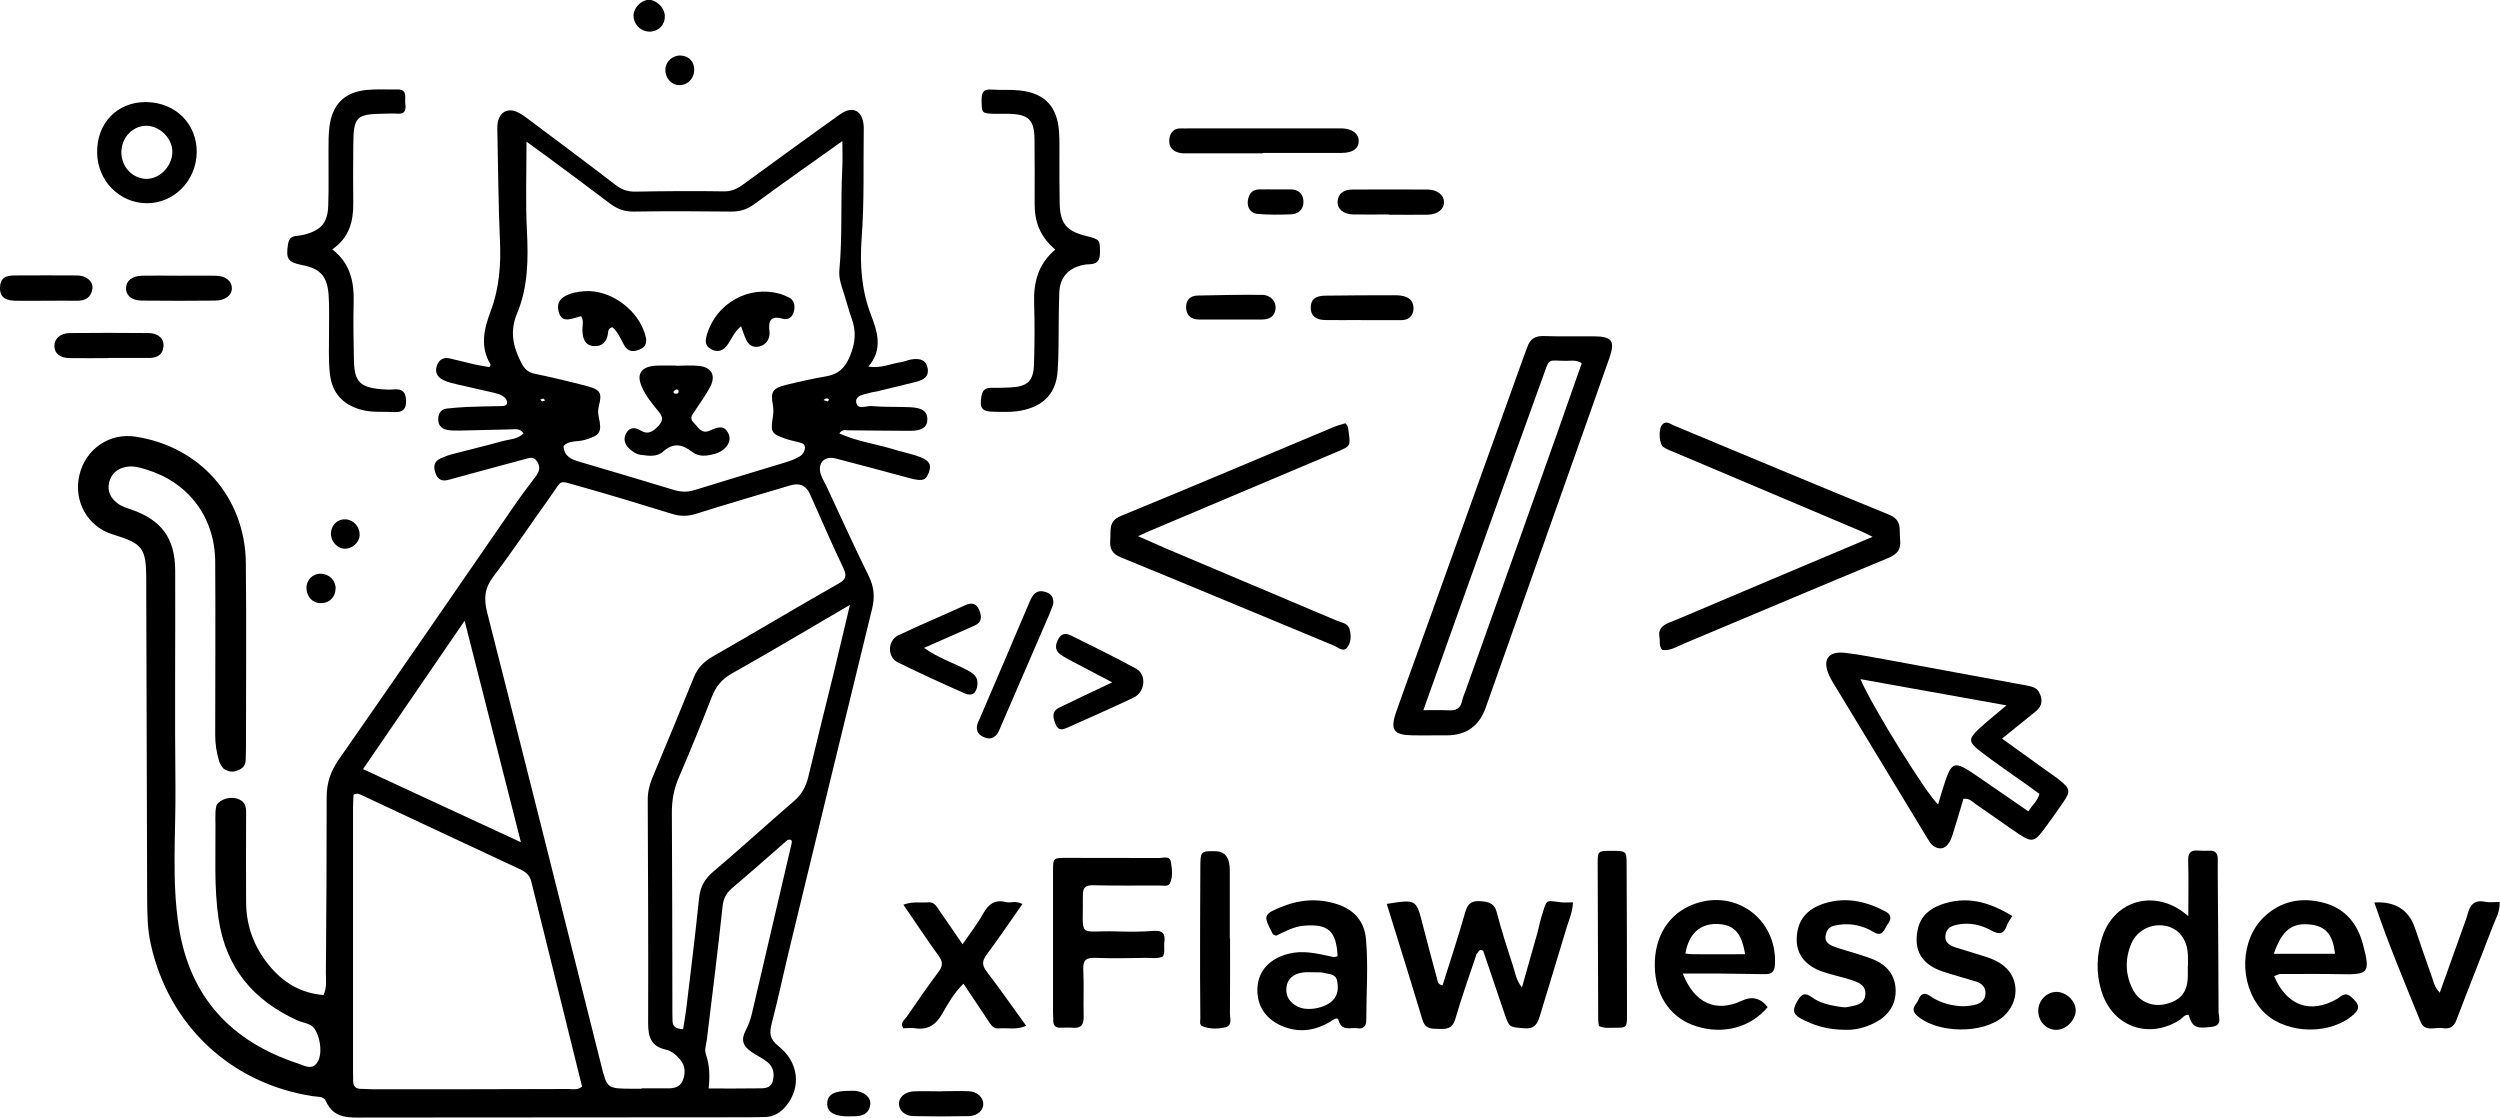 <?xml version="1.0" encoding="UTF-8"?><svg id="Layer_1" xmlns="http://www.w3.org/2000/svg" viewBox="0 0 191.78 85.73"><path d="M70.27,34.95c-.61-.19-1.24-.33-1.85-.52-1.33-.39-2.73-.59-4.03-1.18.2-.32.44-.25.65-.24,1.61.01,3.21.04,4.82.04.88,0,1.29-.31,1.28-.89,0-.58-.36-.87-1.28-.92-1.01-.05-2.02,0-3.03-.09-.39-.03-1.06.33-1.15-.3-.07-.53.6-.58,1.03-.71.17-.06.36-.07.54-.11,1.02-.25,2.05-.49,3.07-.75.52-.14.96-.38.84-1.04-.11-.59-.52-.79-1.29-.66-.27.05-.52.18-.79.21-.75.1-1.46.49-2.46.33,1.12-1.33.7-2.64.2-3.95-.74-1.92-.87-3.88-.72-5.93.21-2.74.12-5.51.16-8.26,0-.09,0-.19,0-.28-.08-1.22-.84-1.63-1.83-.92-2.46,1.75-4.91,3.54-7.35,5.32-.45.33-.88.58-1.49.58-2.3-.04-4.59-.02-6.89.02-.58,0-1.03-.16-1.5-.53-2.18-1.68-4.39-3.32-6.59-4.97-.29-.22-.59-.45-.92-.6-.74-.35-1.37,0-1.51.82-.05.31-.02.64-.02.96.06,2.66.07,5.33.19,7.99.09,1.9-.04,3.74-.72,5.53-.51,1.35-.82,2.72.01,4.07.01.02-.03.07-.1.19-.36-.06-.75-.12-1.15-.21-.62-.14-1.24-.31-1.87-.45-.46-.11-.81.05-.99.51-.2.52,0,.91.47,1.14.32.16.69.25,1.04.33.9.21,1.79.4,2.68.61.36.08.73.16,1.01.42.09.08.17.23.17.35.01.22-.17.28-.36.29-.92.02-1.84.03-2.76.07-.5.02-1,.07-1.5.12-.44.05-.64.35-.66.76-.03.48.22.79.69.88.31.06.64.05.96.05,1.28-.03,2.57-.06,3.85-.09.36,0,.75-.12,1.04.3-.44.47-1.07.45-1.61.6-1.28.36-2.58.66-3.86,1-.31.08-.61.2-.9.33-.54.25-.55.69-.37,1.16.17.45.48.62.98.48,1.94-.54,3.89-1.05,5.83-1.58.35-.09.69-.27.97.17.28.42.18.76-.09,1.13-.55.73-1.11,1.46-1.63,2.22-4.48,6.49-8.95,13-13.46,19.47-.64.91-.96,1.81-.96,2.92,0,4.49-.02,8.99-.06,13.49,0,.54.09,1.1-.18,1.7-1.74-.13-3.11-.96-4.19-2.29-1.14-1.39-1.74-3.01-1.75-4.82-.02-2.2,0-4.4,0-6.61,0-.5.06-1.02-.54-1.29-.63-.28-1.39,0-1.66.35-.19.19-.16,1.05-.15,1.55.02,2.42-.12,4.85.24,7.27.56,3.75,2.66,6.25,6.03,7.78.33.15.71.2,1.03.37.61.32.98,1.95.58,2.74-.4.8-1.06.36-1.56.2-5.11-1.68-8.28-5.08-9.13-10.47-.56-3.56-.23-7.15-.26-10.72-.06-5.55,0-11.1-.02-16.65-.02-2.45-1.04-3.83-3.33-4.64-.39-.13-.79-.24-1.12-.51-.51-.4-.77-.92-.62-1.57.16-.69.64-1.09,1.34-1.21.51-.09,1,.05,1.49.2,3.25.98,5.28,3.65,5.31,7.06.03,4.44,0,8.89,0,13.34.01.67.08,1.24.31,2.02.13.27.24.51.45.61.39.19.64.22,1.1,0,.39-.19.48-.45.48-.85,0-.23.02-.46.02-.69,0-4.78.04-9.55-.01-14.32-.06-5.02-3.5-8.92-8.45-9.68-2.01-.32-3.85.94-4.32,2.95-.47,2,.63,3.96,2.57,4.55,2.28.69,2.55,1.05,2.56,3.36v.69c.02,7.99.04,15.97.07,23.96.01,1.15.02,2.29.28,3.43,1.38,6.22,6.13,10.68,12.42,11.65.36.06.84-.01,1,.36.62,1.42,1.84,1.28,3.04,1.28,9.78-.01,19.56-.02,29.34-.02.41,0,.82-.02,1.24-.02.75.01,1.3-.35,1.75-.92,1.1-1.4.91-3.29-.63-4.51-.69-.55-.72-1-.53-1.74.52-2,.94-4.02,1.43-6.02,2.08-8.6,4.17-17.2,6.27-25.79.22-.89.16-1.67-.25-2.51-1.14-2.3-2.19-4.64-3.28-6.97-.14-.29-.32-.56-.41-.86-.26-.85.29-1.42,1.14-1.2,1.91.49,3.81,1.01,5.71,1.52.97.25,1.22.17,1.45-.46.23-.65,0-.97-1-1.28ZM41.58,30.8s-.09-.1-.13-.15c.08-.03.16-.08.23-.07.05.01.09.09.14.14-.08.03-.16.05-.24.08ZM35.64,47.62c1.46,5.75,2.85,11.22,4.32,16.99-4.17-1.93-8.06-3.74-12.11-5.61,2.55-3.73,5.08-7.42,7.79-11.38ZM43.59,83.54c-5,.02-10,.02-15,.02-.27,0-.55-.03-.82-.03-.45.02-.69-.17-.68-.64.01-.23-.01-.45-.01-.68v-20.23c0-.35.03-.71.04-1.02.26-.13.42-.06.59.02,4.06,1.9,8.12,3.81,12.18,5.7.44.2.75.45.87.96,1.29,5.24,2.59,10.48,3.89,15.71-.33.3-.71.19-1.06.19ZM60.72,64.73c-1.02,4.37-2.04,8.74-3.06,13.11-.1.4-.24.78-.43,1.15-.41.77-.27,1.24.45,1.73.38.25.8.45,1.16.73.49.37.59.92.44,1.49-.16.57-.68.55-1.13.55-1.23.02-2.46.01-3.79.01.11-.95.07-1.81-.21-2.63-.13-.37.03-.73.07-1.09.42-3.41.84-6.82,1.21-10.24.06-.61.28-1.02.72-1.4,1.44-1.22,2.84-2.46,4.26-3.7.28-.09.38.02.31.29ZM63.96,51.61c-.66,2.67-1.32,5.33-1.96,8.01-.18.73-.5,1.33-1.09,1.83-2.09,1.8-4.12,3.66-6.22,5.44-.64.55-.97,1.14-1.06,1.98-.29,2.83-.64,5.65-.98,8.47-.07.54-.16,1.07-.25,1.61-.49-.03-.79-.15-.81-.61-.01-.23-.01-.46-.01-.69-.01-5.09-.01-10.19-.04-15.28-.01-.98.16-1.89.56-2.79.87-2.02,1.7-4.06,2.5-6.11.31-.8.77-1.37,1.55-1.81,2.95-1.66,5.86-3.39,9.05-5.26-.46,1.93-.85,3.57-1.24,5.21ZM64.67,43.52c.3.63.27.91-.38,1.27-3.23,1.83-6.41,3.74-9.63,5.58-.67.39-1.14.86-1.43,1.58-1.05,2.59-2.12,5.17-3.2,7.75-.23.56-.35,1.12-.34,1.73.02,5.69.05,11.38.03,17.07,0,1.03.22,1.77,1.36,2.02.43.1.81.41,1.11.78.39.48.4,1.01.2,1.56-.19.5-.62.63-1.11.63h-2.06v.03h-.69c-1.97-.01-1.96-.01-2.42-1.85-2.9-11.55-5.79-23.11-8.73-34.65-.27-1.06-.23-1.86.45-2.77,1.55-2.04,2.97-4.18,4.47-6.27.86-1.2.49-1.14,2.11-.69,2.38.67,4.75,1.39,7.11,2.12.64.21,1.21.21,1.86.01,2.4-.76,4.82-1.46,7.23-2.18q1.08-.33,1.52.65c.84,1.88,1.65,3.78,2.54,5.63ZM63.5,30.8c-.11-.02-.21-.07-.32-.11.03-.03.06-.06.09-.08.12-.06.23-.09.33.05-.04.05-.08.14-.1.14ZM63.37,28.87c-1.04.18-2.07.41-3.09.66-1.02.26-1.18.52-.99,1.55.06.33.04.63-.01.95-.18,1.11-.1,1.24.93,1.61.3.11.62.17.92.25.26.08.6.08.62.43,0,.29-.18.56-.4.69-.35.21-.74.35-1.13.47-2.32.71-4.65,1.4-6.96,2.12-.56.17-1.07.14-1.61-.03-2.41-.73-4.82-1.45-7.24-2.16-.61-.18-1.13-.41-1.18-1.19.4-.46,1.06-.31,1.61-.47,1.18-.34,1.35-.57,1.1-1.73-.08-.33-.07-.59.01-.92.25-.95.09-1.21-.87-1.47-1.33-.35-2.67-.67-4.01-.95-.56-.11-.83-.36-1.09-.87-.64-1.24-.88-2.42-.31-3.78.85-2.03.86-4.17.75-6.35-.11-2.19-.03-4.39-.03-6.81.55.39.98.7,1.41,1.02,1.66,1.23,3.32,2.45,4.96,3.7.57.43,1.14.66,1.88.64,2.48-.04,4.95-.03,7.43,0,.68.01,1.23-.16,1.78-.56,2.21-1.62,4.45-3.2,6.77-4.85,0,.79.03,1.49-.01,2.19-.13,2.57.02,5.14-.22,7.7-.06.63.17,1.26.37,1.87.2.61.35,1.24.57,1.84.37.99.29,1.89-.13,2.9-.38.92-.89,1.39-1.83,1.55Z"/><path d="M122.27,25.8c-1.29-.01-2.57.02-3.86-.02-.65-.02-1.04.23-1.24.83-.09.26-.2.51-.29.77-2.72,7.59-5.45,15.17-8.17,22.76-.53,1.47-1.07,2.93-1.58,4.4-.52,1.46-.24,1.85,1.25,1.87.6.01,1.2,0,1.79,0h.83q2.22-.01,2.97-2.12c1.88-5.32,3.76-10.63,5.64-15.94,1.28-3.63,2.58-7.26,3.85-10.89.46-1.31.2-1.65-1.19-1.66ZM119.54,32.99c-2.35,6.63-4.72,13.27-7.08,19.9-.11.3-.24.6-.31.91-.12.56-.47.72-1,.69-.59-.03-1.18-.01-1.96-.01,1.5-4.2,2.95-8.3,4.42-12.38,1.57-4.4,3.16-8.78,4.74-13.17.56-1.55.32-1.25,1.81-1.25.36,0,.74-.09,1.18.18-.59,1.69-1.19,3.41-1.8,5.13Z"/><path d="M158,59.85c-.28-.24-.59-.43-.89-.65-1.15-.82-2.29-1.65-3.53-2.54.96-.78,1.78-1.44,2.6-2.1.53-.43.52-.96.23-1.48-.22-.39-.67-.44-1.08-.52-3.47-.63-6.94-1.28-10.41-1.92-1.13-.2-2.26-.43-3.39-.56-1.31-.15-1.76.55-1.2,1.76.1.21.21.41.33.6,2.4,3.97,4.8,7.93,7.2,11.88.12.2.24.41.42.55.43.32.88.29,1.19-.16.21-.29.31-.66.42-1.01.26-.81.49-1.64.73-2.42.48-.06.68.23.93.4,1.14.77,2.25,1.59,3.39,2.35.9.59,1.16.53,1.81-.35.52-.7,1.03-1.41,1.52-2.13.58-.85.55-1.04-.27-1.7ZM155.6,62.24c-1.27-.88-2.5-1.73-3.73-2.57-2.08-1.42-2.13-1.4-2.88.98-.1.35-.21.71-.31,1.05-.71-.49-5.09-7.53-5.96-9.6,3.67.66,7.29,1.31,11.2,2.01-.83.71-1.48,1.22-2.08,1.77-.84.79-.86,1.02.03,1.72,1.16.9,2.38,1.72,3.57,2.57.33.24.67.48,1.01.73-.14.53-.54.85-.85,1.34Z"/><path d="M127.49,49.83c-.24-.3-.13-.64-.19-.94-.11-.61.19-.9.73-1.12,1.91-.78,3.79-1.6,5.69-2.4,3.24-1.37,6.49-2.74,9.93-4.19-.45-.22-.73-.37-1.03-.49-4.67-1.98-9.35-3.95-14.02-5.93-.34-.14-.69-.27-.99-.46-.32-.2-.4-1.28-.15-1.65.31-.45.66-.13.97,0,5.49,2.28,10.97,4.59,16.48,6.83,1.04.42.77,1.17.85,1.9.09.77-.21,1.13-.92,1.43-5.24,2.17-10.45,4.38-15.68,6.57-.53.22-1.05.58-1.67.47Z"/><path d="M103.22,32.48c.21.2.21.44.24.66.14,1.07.14,1.08-.85,1.5-4.81,2.03-9.61,4.06-14.42,6.09-.25.11-.5.23-.89.4.8.35,1.49.66,2.18.96,4.35,1.84,8.69,3.67,13.04,5.51.37.16.87.2,1,.64.15.49.13,1.06-.19,1.45-.29.35-.68-.03-.99-.16-5.46-2.26-10.9-4.54-16.37-6.78-.71-.29-.85-.71-.8-1.37.06-.7-.16-1.4.81-1.8,5.47-2.24,10.9-4.55,16.35-6.83.29-.12.6-.19.88-.28Z"/><path d="M113.26,73.22c-.55,1.65-1.14,3.29-1.62,4.95-.21.72-.63.78-1.22.76-.56-.02-1.07.05-1.3-.69-.89-2.97-1.82-5.93-2.74-8.9,2.27-.36,2.26-.36,2.76,1.6.35,1.37.72,2.74,1.09,4.11.06.21.05.47.43.54.58-1.85,1.2-3.7,1.73-5.58.18-.64.44-.92,1.13-.88.65.04,1.11.12,1.31.89.35,1.37.79,2.72,1.23,4.07.17.51.23,1.08.69,1.66.42-1.47.81-2.84,1.19-4.2.11-.4.18-.81.3-1.2.45-1.4.24-1.29,1.52-1.13.26.03.53,0,.9,0-.01.71-.28,1.28-.46,1.87-.67,2.23-1.35,4.47-2.03,6.7-.19.63-.35,1.18-1.26,1.09-1.11-.1-1.12-.02-1.5-1.13-.55-1.6-1.08-3.21-1.63-4.81-.33-.22-.37.13-.52.26Z"/><path d="M170.19,77.6c0-3.35-.04-6.7-.06-10.05,0-.55-.01-1.1,0-1.65,0-.46-.21-.67-.67-.64-.27.01-.55.01-.83-.01-.6-.06-.79.2-.77.8.04,1.32.01,2.65.01,4.22-.36-.27-.49-.39-.64-.48-2.35-1.51-5.12-.54-5.97,2.12-.42,1.34-.48,2.7-.07,4.07.82,2.75,3.59,3.79,6.01,2.27.22-.14.37-.43.69-.4.3.96.57,1.08,1.79.92.84-.11.51-.75.51-1.17ZM167.84,74.12h-.01c0,.27.01.55,0,.82-.03,1.14-.52,1.77-1.6,2.06-1.04.29-2.09-.11-2.59-1.04-.61-1.16-.65-2.38-.14-3.58.43-1.01,1.53-1.56,2.59-1.36,1.04.18,1.71,1.05,1.75,2.27.01.28,0,.55,0,.83Z"/><path d="M80.96,19.15c-1.18-.99-1.6-2.15-1.59-3.51,0-1.65.01-3.3-.01-4.96-.02-1.5-.46-1.92-2-1.95-.37,0-.73,0-1.1,0-.95-.03-.94-.05-.96-1.03,0-.55.09-.88.74-.83.73.05,1.47-.01,2.2.07,1.89.2,2.86,1.22,3,3.14.05.73.03,1.47.03,2.2,0,1.1,0,2.2.02,3.3.03,1.55.51,2.14,1.99,2.51,1.12.28,1.1.3,1.1,1.3,0,.57-.2.86-.78.88-.18,0-.37.02-.55.06-1.11.25-1.74.95-1.79,2.11-.05,1.42-.04,2.84-.06,4.27,0,.55-.03,1.1-.06,1.65-.1,2.09-1.42,2.96-3.15,3.19-.54.07-1.1.04-1.65.04-1.04-.01-1.21-.24-1.05-1.21.07-.45.31-.63.74-.63.5,0,1.01,0,1.51-.03,1.28-.07,1.74-.49,1.78-1.77.05-1.56.06-3.12.01-4.68-.05-1.59.29-3,1.62-4.12Z"/><path d="M25.49,19.13c1.4,1.08,1.68,2.51,1.64,4.09-.04,1.47-.01,2.94.02,4.41.03,1.65.46,2.09,2.12,2.23.32.03.64.04.96.01.64-.05.9.21.92.86.02.67-.25.91-.89.88-.87-.05-1.74.06-2.6-.19-1.38-.4-2.18-1.27-2.35-2.72-.13-1.1-.06-2.2-.07-3.3,0-.92.03-1.84-.03-2.75-.1-1.46-.64-2.05-2.05-2.32-1.07-.21-1.24-.47-1.07-1.57.06-.36.18-.6.57-.65.23-.03.46-.06.68-.11,1.28-.33,1.79-.9,1.84-2.21.05-1.42.01-2.85.02-4.27,0-.6,0-1.2.07-1.79.22-1.72,1.14-2.65,2.84-2.83.77-.08,1.56-.02,2.34-.04.86-.02.58.63.64,1.08.06.45.02.84-.61.78-.32-.03-.64,0-.96,0-2.22.03-2.4.2-2.42,2.48-.01,1.47-.02,2.94,0,4.41.01,1.39-.32,2.63-1.61,3.52Z"/><path d="M89.23,73.36c-.43.22-.9.11-1.34.12-1.28.02-2.57.05-3.85,0-.7-.03-.98.16-.94.9.06,1.19,0,2.39.03,3.58.02.65-.19.94-.86.88-.32-.03-.64,0-.96,0-.33,0-.5-.17-.51-.5,0-.23-.02-.46-.02-.69,0-3.62,0-7.25,0-10.87,0-.95.02-.97,1-.97,2.38,0,4.77,0,7.15.01.32,0,.82-.21.9.34.08.53.16,1.11-.09,1.61-.13.26-.5.16-.77.16-1.7,0-3.39.02-5.09-.02-.58-.01-.81.14-.81.76.03,3.43-.45,2.69,2.54,2.78.96.03,1.93.04,2.89-.04.71-.05.9.23.82.86-.05.36.07.73-.1,1.08Z"/><path d="M135.41,74.73c.49,0,.72-.18.75-.73.2-3.62-3.26-6-6.56-4.5-1.83.84-2.81,2.7-2.64,5.01.16,2.09,1.33,3.65,3.18,4.22,2.06.65,4.15.09,5.46-1.47q-.8-1.05-1.99-.49c-1.94.91-3.61.24-4.52-2.09h2.61c1.23.01,2.47.03,3.71.05ZM129.29,73.14c.26-1.51,1.12-2.29,2.43-2.26,1.28.04,1.88.65,2.15,2.32-1.43,0-2.75.01-4.07,0-.17,0-.34-.04-.51-.06Z"/><path d="M104.79,72.07c-.12-1.39-.9-2.27-2.19-2.7-1.4-.46-2.8-.39-4.17.15-1.53.61-1.56.68-.79,2.13.03.06.15.08.25.13.68-.32,1.36-.71,2.16-.77,1.83-.15,2.46.4,2.56,2.33-.28.14-.44.04-.61.01-1.03-.22-2.06-.46-3.13-.19-1.46.36-2.34,1.3-2.41,2.62-.07,1.42.69,2.51,2.12,3.02,1.21.43,2.34.23,3.43-.4.21-.13.58-.45.67-.14.25.9.93.53,1.45.62.44.07.68-.14.68-.62,0-2.06.16-4.13-.02-6.19ZM102.22,76.76c-.59.59-1.95.84-2.69.45-.56-.29-.91-.75-.85-1.43.06-.66.52-1.09,1.28-1.18.27-.04.55-.01,1.14-.01-.04,0,.24-.02.5.05.37.1.87.07.97.59.11.55.09,1.09-.35,1.53Z"/><path d="M179.47,74.73c2.25.05,2.38-.07,1.8-2.28-.43-1.62-1.38-2.78-3.07-3.21-1.68-.43-3.21-.12-4.48,1.06-1.9,1.77-1.98,5.15-.24,7.15,1.53,1.77,4.83,2.05,6.81.59.8-.6.79-.95.05-1.58-.48-.41-.74-.01-1.08.18-2.03,1.15-3.83.53-4.81-1.76.22-.07.35-.16.47-.16,1.52,0,3.03-.02,4.55.01ZM174.43,73.17c.61-1.8,1.39-2.4,2.77-2.25,1.21.12,1.77.78,1.92,2.25h-4.69Z"/><path d="M78.43,69.35c-.95,1.36-1.82,2.64-2.74,3.88-.36.49-.37.81,0,1.3,1.03,1.34,1.99,2.73,3.03,4.16-.74.34-1.43.14-2.09.2-.46.04-.63-.3-.83-.6-.6-.91-1.21-1.81-1.89-2.83-.74.73-1.18,1.52-1.62,2.29-.49.86-1.1,1.28-2.09,1.13-.31-.05-.63,0-.91,0-.27-.44.1-.64.26-.87.8-1.17,1.61-2.34,2.46-3.48.33-.44.32-.75,0-1.2-.91-1.25-1.76-2.55-2.71-3.93.71-.27,1.34-.13,1.94-.18.44-.04.62.34.83.64.57.81,1.12,1.64,1.77,2.58.57-.84,1.14-1.56,1.57-2.34.41-.74.91-1.12,1.76-.9.35.09.72-.13,1.26.14Z"/><path d="M141.6,79c-1.38,0-2.45-.32-3.48-.88-.65-.36-.58-.73-.25-1.31.33-.58.59-.7,1.14-.3.56.41,1.24.58,1.92.69.27.04.56.11.81.05.56-.13,1.27-.14,1.35-.92.08-.77-.55-.99-1.12-1.17-.7-.22-1.42-.37-2.11-.6-1.38-.46-2.08-1.38-2.03-2.6.06-1.37.75-2.23,2.16-2.67,1.63-.5,3.16-.15,4.63.62.5.26.48.58.19.99-.28.38-.37,1.03-1.1.59-.64-.39-1.34-.59-2.09-.59-.32,0-.64.05-.95.12-.41.1-.58.43-.63.81-.05.39.22.6.52.73.37.16.78.27,1.17.39.65.21,1.32.38,1.95.64,1.07.43,1.73,1.23,1.74,2.4.01,1.16-.62,1.98-1.64,2.49-.75.38-1.55.54-2.18.52Z"/><path d="M154.37,70.27c-.17.29-.33.47-.4.68-.23.7-.57.79-1.23.42-.76-.42-1.62-.62-2.52-.45-.48.09-.9.24-.98.8-.08.58.31.81.78.96.74.23,1.49.46,2.23.69.53.16,1.04.38,1.47.73,1.2.96,1.19,2.77-.01,3.85-1.55,1.4-5.16,1.35-6.69-.08-.53-.5.02-.82.15-1.19.15-.41.43-.59.85-.3.69.49,1.48.73,2.31.8.36.03.73-.01,1.09-.08.48-.09.87-.35.89-.9.02-.47-.29-.77-.71-.9-.83-.26-1.67-.48-2.5-.75-1.68-.55-2.32-1.63-1.99-3.23.21-1.02.88-1.59,1.78-1.92,1.92-.7,3.68-.24,5.49.88Z"/><path d="M182.16,69.23q2.39-.13,3.1,1.97c.43,1.26.85,2.51,1.3,3.76.13.36.19.77.6,1.19.65-1.83,1.26-3.53,1.87-5.23.09-.26.2-.52.26-.78.18-.72.53-1.14,1.35-.96.34.07.72.01,1.11.01.05.74-.31,1.3-.53,1.88-.91,2.4-1.87,4.77-2.78,7.17-.2.54-.53.72-1.05.63-.58-.1-1.37.33-1.7-.48-1.22-3-2.48-5.99-3.55-9.16Z"/><path d="M11.17,7.83c-2.2,0-3.75,1.63-3.72,3.88.03,2.16,1.71,3.87,3.81,3.88,2.08.01,3.79-1.72,3.83-3.88.04-2.21-1.65-3.88-3.92-3.88ZM11.3,13.72c-1.08.03-1.98-.88-1.99-2.01-.01-1.09.78-1.99,1.81-2.06,1.04-.06,2.08.89,2.1,1.95.03,1.07-.89,2.09-1.92,2.12Z"/><path d="M122.66,78.72c-.02-.16-.06-.33-.06-.51-.02-3.99-.03-7.97-.04-11.96,0-.97.02-.97,1.01-.98,1.16,0,1.2,0,1.21.94.02,3.89.03,7.79.03,11.68,0,.95-.03.96-1.02.95-.36,0-.74.06-1.12-.13Z"/><path d="M94.36,71.98c0,1.93.01,3.85-.01,5.78,0,.37.21.92-.36,1.05-.58.13-1.19.14-1.76-.09-.24-.1-.15-.4-.15-.62-.01-1.05-.02-2.11-.02-3.16,0-2.75,0-5.5.02-8.25,0-1.41.01-1.41,1.16-1.39q1.1.01,1.1,1.47c0,1.74,0,3.48,0,5.23h.01Z"/><path d="M96.88,11.76c-1.84,0-3.67,0-5.51,0-.28,0-.56.02-.82-.02-.58-.1-.91-.46-.85-1.05.05-.48.31-.86.9-.84.23.01.46,0,.69,0,3.76,0,7.53,0,11.29,0,.14,0,.28,0,.41,0,.77.04,1.25.42,1.24.98,0,.56-.46.9-1.3.9-2.02.01-4.04,0-6.06,0h0Z"/><path d="M85.31,52.34c-1.11-.58-2.07-1.08-3.03-1.59-.32-.17-.65-.34-.94-.55-.46-.34-.38-.78-.13-1.22.23-.41.6-.41.95-.23,1.67.83,3.36,1.65,5,2.55.82.45.69,1.79-.19,2.21-1.65.78-3.31,1.52-4.98,2.26-.37.16-.77.38-1.01-.21-.2-.5-.34-.98.28-1.28,1.27-.62,2.55-1.22,4.05-1.93Z"/><path d="M70.9,49.71c1.1.78,2.24,1.14,3.27,1.68.48.25.87.51.81,1.13-.06.65-.4.93-1,.66-1.72-.76-3.42-1.54-5.11-2.37-.82-.4-.79-1.68.05-2.08,1.7-.8,3.43-1.53,5.14-2.31.55-.25.88-.08,1.08.43.18.47.18.9-.38,1.14-1.24.54-2.48,1.1-3.87,1.71Z"/><path d="M80.8,46.33c-.08.22-.18.52-.31.81-1.21,2.81-2.43,5.62-3.65,8.44-.09.21-.17.43-.28.62-.28.46-.67.57-1.17.31-.46-.24-.53-.59-.39-1.03.03-.09.07-.17.11-.25,1.3-3.03,2.6-6.05,3.88-9.08.24-.57.55-.96,1.24-.73.39.13.61.38.57.91Z"/><path d="M8.34,27.47c-1.01,0-2.02.02-3.02,0-.73-.02-1.13-.36-1.15-.9-.01-.58.44-1.01,1.19-1.02,2.01-.02,4.03-.02,6.05,0,.74,0,1.2.46,1.13,1.05-.08.68-.56.87-1.18.86-1.01-.01-2.02,0-3.02,0h0Z"/><path d="M106.53,16.45c-.91,0-1.83.02-2.74,0-.77-.02-1.22-.44-1.18-1.01.04-.55.43-.9,1.14-.9,1.92-.01,3.84-.01,5.75,0,.75,0,1.26.41,1.27.95.02.54-.47.96-1.23.98-1,.02-2.01,0-3.01,0v-.02Z"/><path d="M13.79,21.15c.91,0,1.83-.01,2.74,0,.77.01,1.25.4,1.26.96,0,.53-.49.94-1.27.95-1.87.02-3.75.02-5.62,0-.79,0-1.25-.4-1.23-.96.01-.57.46-.93,1.25-.95.96-.02,1.92,0,2.88,0h0Z"/><path d="M104.37,24.55c-.91,0-1.83.02-2.74,0-.74-.02-1.08-.35-1.08-.95,0-.6.32-.91,1.1-.92,1.83-.03,3.66-.03,5.49-.03.18,0,.36.03.54.07.53.12.78.51.75,1-.03.5-.36.83-.91.84-1.05,0-2.1,0-3.16,0,0,0,0,0,0,0Z"/><path d="M3.59,23.07c-.82,0-1.65.02-2.47,0-.82-.03-1.15-.37-1.12-1.05.04-.63.32-.88,1.11-.89,1.6-.01,3.21-.01,4.81,0,.72,0,1.25.48,1.17,1.03-.1.64-.53.92-1.17.91-.78-.01-1.56,0-2.34,0h0Z"/><path d="M94.32,24.51c-.78,0-1.55,0-2.33,0-.6,0-.96-.28-1-.88-.03-.61.3-.95.91-.96,1.64-.03,3.29-.07,4.94-.05.64.01,1.07.52,1.01,1.06-.06.62-.49.83-1.05.83-.82,0-1.65,0-2.47,0,0,0,0,0,0,0Z"/><path d="M72.27,83.71c.68,0,1.37-.03,2.05,0,.65.03,1.1.47,1.11.98.01.49-.46.92-1.12.93-1.41.03-2.83.03-4.24,0-.66-.01-1.11-.44-1.11-.95,0-.5.45-.91,1.13-.95.73-.03,1.46,0,2.19,0,0,0,0-.01,0-.02Z"/><path d="M97.93,14.53c.36,0,.73,0,1.09,0,.61,0,.96.38.97.93.02.56-.36.96-.93.98-.86.04-1.73.04-2.59-.03-.51-.04-.8-.46-.75-.97.05-.46.26-.89.84-.91.46-.01.91,0,1.37,0Z"/><path d="M157.78,79c-.75.03-1.37-.57-1.42-1.37-.05-.81.6-1.54,1.4-1.54.72,0,1.44.66,1.47,1.36.03.76-.68,1.52-1.44,1.55Z"/><path d="M65.18,85.64c-1.19.02-1.77-.33-1.72-1.05.05-.65.56-.92,1.72-.91.14,0,.27-.01.41,0,.72.07,1.24.51,1.17,1.06-.08.67-.57.88-1.18.89-.14,0-.27,0-.41,0Z"/><path d="M51,1.2c.04.64-.41,1.16-1.04,1.22-.73.07-1.36-.5-1.36-1.23,0-.57.56-1.16,1.12-1.2.6-.04,1.24.57,1.28,1.2Z"/><path d="M25.74,45.15c0,.65-.47,1.12-1.12,1.12-.63,0-1.09-.47-1.11-1.14-.02-.63.48-1.14,1.11-1.12.64.02,1.13.52,1.13,1.14Z"/><path d="M52.07,6.53c-.59-.02-1.06-.58-1.03-1.22.03-.61.58-1.09,1.2-1.05.65.04,1.07.53,1.01,1.2-.05.63-.56,1.1-1.18,1.07Z"/><path d="M26.5,39.84c.62.03,1.1.56,1.09,1.19-.01.59-.59,1.1-1.2,1.06-.59-.05-1.06-.64-1-1.26.06-.6.53-1.02,1.11-.99Z"/><path d="M55.91,33.33c-.33-.81-.91-.54-1.48-.29-.64.28-.88-.29-1.22-.62-.38-.36-.06-.65.13-.95.39-.62.85-1.2,1.17-1.86.41-.84.05-1.44-.89-1.54-.59-.07-1.19-.01-1.78-.01v-.02h-.83c-.27.01-.55-.01-.82.02-1.04.11-1.37.66-.96,1.6.31.72.81,1.32,1.3,1.92.32.38.36.67,0,1.07-.42.44-.8.74-1.41.36-.4-.24-.82-.24-1.07.2-.26.45-.14.89.25,1.23.25.22.51.41.84.45.6.08,1.25.18,1.72-.24.8-.71,1.47-.58,2.24.02.51.4,1.14.31,1.72.15.83-.23,1.32-.91,1.09-1.49ZM51.81,30.2c-.11,0-.16-.08-.14-.18.07-.05.13-.14.2-.14.17-.01.22.12.17.25-.01.05-.15.08-.23.07Z"/><path d="M56.83,25.04c-.5.41-.69.93-.99,1.37-.33.48-.75.67-1.29.38-.52-.28-.45-.7-.3-1.19.73-2.35,3.18-3.72,5.55-3.07.22.06.43.16.64.25.46.2.56.58.48,1.03-.09.48-.41.77-.88.64-.96-.27-1.11.2-1.01.98.02.13,0,.28-.03.41-.11.45-.44.7-.87.76-.4.06-.71-.16-.88-.52-.15-.31-.25-.64-.4-1.05Z"/><path d="M44.57,24.26c-.2.06-.41.11-.62.17-.49.14-.91.14-1.08-.46-.16-.56-.03-.98.5-1.27.46-.24.96-.32,1.45-.36,2.04-.16,4.23,1.49,4.71,3.48.12.5-.02.81-.46.99-.46.19-.89.2-1.18-.31-.28-.5-.49-1.05-.91-1.4-.33.09-.32.3-.34.47-.08.65-.46,1.03-1.09.98-.68-.05-.85-.58-.87-1.18-.02-.36.13-.73-.09-1.1Z"/></svg>